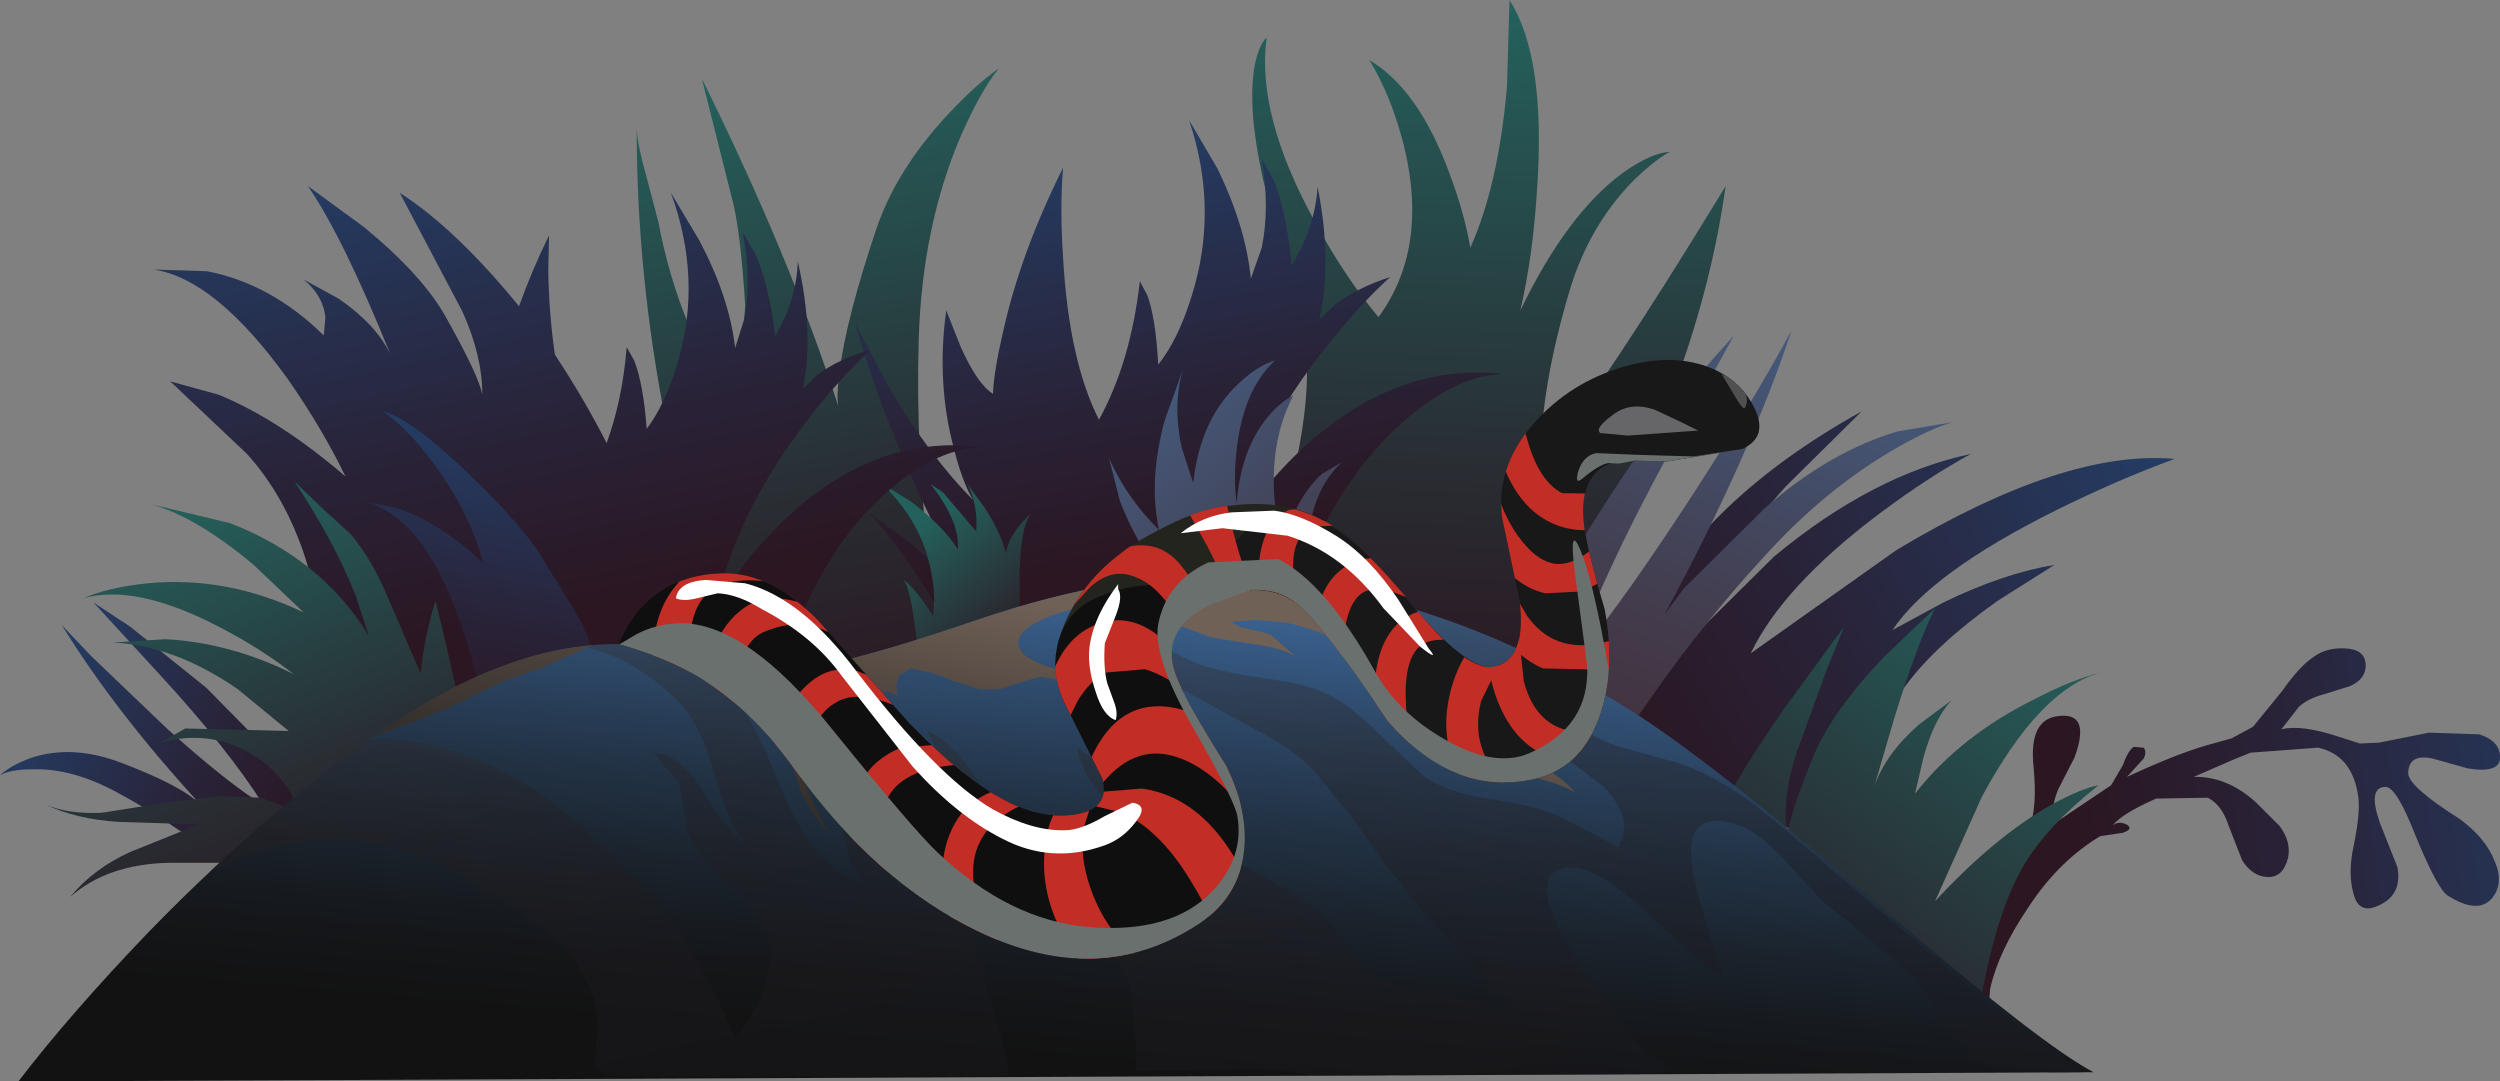 <?xml version="1.0" encoding="UTF-8" standalone="no"?>
<svg xmlns:xlink="http://www.w3.org/1999/xlink" height="64.8px" width="149.8px" xmlns="http://www.w3.org/2000/svg">
  <rect width="100%" height="100%" fill="#808080" stroke="none"/>
  <g transform="matrix(1.0, 0.0, 0.0, 1.0, 0.0, 0.0)">
    <use height="64.3" transform="matrix(1.0, 0.0, 0.0, 1.0, 0.0, 0.0)" width="149.8" xlink:href="#shape0"/>
    <use height="30.95" transform="matrix(1.0, 0.0, 0.0, 1.0, 1.1, 33.85)" width="124.35" xlink:href="#sprite0"/>
    <use height="35.9" transform="matrix(1.0, 0.0, 0.0, 1.0, 37.1, 21.55)" width="68.3" xlink:href="#shape4"/>
    <use height="40.15" transform="matrix(1.0, 0.0, 0.0, 1.0, 36.6, 21.55)" width="68.8" xlink:href="#sprite2"/>
  </g>
  <defs>
    <g id="shape0" transform="matrix(1.0, 0.0, 0.0, 1.0, 0.0, 0.0)">
      <path d="M97.25 10.35 Q98.95 9.15 100.05 9.1 99.05 9.65 97.75 10.95 95.25 13.55 94.1 17.25 92.3 23.2 92.3 27.85 96.1 23.15 103.4 11.15 101.85 22.3 95.25 33.95 91.95 39.8 88.95 43.4 L74.05 41.65 Q73.45 42.75 76.6 31.95 78.65 24.85 78.25 21.0 L76.0 12.05 Q74.7 7.0 75.15 4.1 75.4 2.7 75.9 2.25 75.25 6.9 78.85 13.4 80.65 16.7 82.6 19.0 85.6 14.9 84.15 8.85 83.4 5.8 82.05 3.6 84.95 5.3 86.8 10.25 87.75 12.75 88.1 14.85 89.8 11.05 90.3 5.15 L90.45 0.0 Q92.65 3.45 92.1 11.35 91.85 15.35 91.1 18.6 93.9 12.8 97.25 10.35" fill="url(#gradient0)" fill-rule="evenodd" stroke="none"/>
      <path d="M123.25 30.55 Q115.7 34.3 113.4 37.75 L116.45 36.1 Q120.05 34.35 123.1 33.85 L119.7 36.0 Q115.95 38.65 114.1 41.2 L109.65 47.0 107.4 49.75 96.15 43.8 Q96.15 43.15 96.45 42.0 96.95 39.7 98.2 37.35 102.15 29.85 111.55 24.65 L107.0 29.15 Q102.3 34.4 101.6 38.0 L106.3 33.35 Q112.2 28.45 118.1 27.2 115.6 28.55 112.65 30.75 106.85 35.1 104.9 39.15 L113.65 32.95 Q123.75 26.9 130.3 27.5 127.0 28.7 123.25 30.55" fill="url(#gradient1)" fill-rule="evenodd" stroke="none"/>
      <path d="M56.9 6.75 Q58.5 5.05 59.85 4.1 58.75 5.45 57.55 8.2 55.25 13.6 55.05 20.35 54.85 27.15 55.75 34.5 56.2 38.2 56.7 40.5 L44.7 44.65 Q41.7 34.2 39.9 25.3 38.15 16.45 38.15 7.7 38.2 8.7 38.7 10.45 L39.45 13.3 Q40.7 20.0 44.5 25.25 44.15 24.75 44.4 21.95 L44.65 18.3 Q44.4 14.2 43.95 12.25 L42.05 4.7 Q47.35 15.4 50.25 24.4 50.1 23.9 50.3 22.3 50.7 19.1 52.5 13.75 53.7 10.15 56.9 6.75" fill="url(#gradient2)" fill-rule="evenodd" stroke="none"/>
      <path d="M10.05 43.7 Q13.8 47.05 15.8 48.25 13.65 44.85 9.55 40.4 L5.6 36.1 7.8 37.55 12.35 41.2 19.25 48.2 15.3 53.4 Q11.5 49.9 7.05 47.5 4.3 46.0 1.9 46.1 0.65 46.1 0.0 46.45 0.65 45.85 1.9 45.4 4.35 44.6 7.25 45.7 10.95 47.1 12.05 48.25 6.9 42.65 3.7 37.45 L5.45 39.3 10.05 43.7" fill="url(#gradient3)" fill-rule="evenodd" stroke="none"/>
      <path d="M97.35 44.05 L89.0 42.4 Q92.6 35.75 96.1 30.3 99.55 24.85 103.9 20.1 L99.95 27.25 Q95.9 34.7 94.2 39.7 96.65 36.9 100.7 30.75 104.75 24.6 107.35 19.8 104.85 27.35 99.75 36.8 L100.9 35.25 105.8 30.4 Q109.65 27.05 113.7 25.85 L117.0 25.3 Q115.75 25.65 113.8 26.75 109.9 28.95 106.45 32.55 103.0 36.2 99.85 40.5 L97.35 44.05" fill="url(#gradient4)" fill-rule="evenodd" stroke="none"/>
      <path d="M83.45 25.85 Q76.55 32.5 74.9 48.35 L61.05 48.45 Q60.4 45.75 58.95 42.2 56.05 35.1 52.05 30.7 L54.55 32.55 Q57.5 35.0 59.75 38.2 L56.65 32.8 Q53.15 26.05 51.25 19.4 L53.2 23.1 Q55.7 27.35 58.3 29.95 57.65 28.85 57.15 26.85 56.1 22.9 56.7 18.6 L57.55 20.75 Q58.55 23.0 59.5 23.6 59.55 22.25 60.1 19.9 61.15 15.15 63.7 10.05 63.5 12.4 63.7 15.45 64.05 21.6 65.85 25.15 67.75 21.7 68.3 16.85 L68.75 17.7 Q69.25 19.05 69.4 21.85 70.6 20.35 71.4 17.75 73.05 12.55 71.25 7.2 L72.95 10.1 Q74.65 13.6 74.95 16.7 L75.6 14.85 Q76.1 12.45 75.6 9.5 L76.35 10.85 Q77.1 12.8 77.4 15.9 78.8 13.6 78.95 11.2 79.85 15.7 79.05 19.15 L80.0 18.25 Q81.3 17.25 83.3 16.6 81.35 18.35 79.1 21.25 74.65 27.05 73.25 32.95 L74.4 31.15 Q75.85 29.0 77.65 27.25 83.4 21.7 90.0 22.4 86.9 22.55 83.45 25.85" fill="url(#gradient5)" fill-rule="evenodd" stroke="none"/>
      <path d="M58.95 30.35 Q59.95 31.85 60.25 33.1 L60.5 32.4 Q60.95 31.5 61.85 30.7 61.2 31.3 61.1 34.1 L61.1 37.75 61.2 40.95 Q61.1 42.95 60.05 43.75 59.5 44.15 58.85 44.15 57.75 44.2 56.65 43.25 55.65 42.35 55.3 41.3 L54.85 37.75 Q54.55 35.3 54.15 34.75 L54.4 34.95 Q55.05 35.55 55.9 36.9 56.1 35.85 55.8 34.3 55.25 31.25 52.8 28.95 L54.5 30.0 Q56.35 31.35 57.4 32.9 57.5 31.2 55.75 29.0 L56.5 29.5 58.5 31.85 Q58.6 30.3 58.0 29.05 L58.95 30.35" fill="url(#gradient6)" fill-rule="evenodd" stroke="none"/>
      <path d="M74.2 23.0 Q75.35 21.9 76.4 21.6 74.5 23.35 74.1 26.95 73.9 28.7 74.1 30.15 74.35 26.95 75.95 25.0 76.75 24.05 77.5 23.7 76.15 26.25 76.35 29.65 76.45 31.35 76.8 32.55 77.8 29.65 79.2 28.4 L80.4 27.7 Q78.1 29.85 78.4 34.2 78.55 36.35 79.15 38.1 L79.1 42.65 76.75 41.4 Q73.9 39.5 71.1 36.35 68.3 33.2 67.1 30.0 L66.45 27.45 Q67.55 29.9 69.45 31.75 68.8 28.8 69.8 25.15 L70.9 22.1 Q70.25 24.2 70.8 26.8 L71.5 28.95 Q71.9 25.15 74.2 23.0" fill="url(#gradient7)" fill-rule="evenodd" stroke="none"/>
      <path d="M123.35 47.25 Q122.9 48.25 123.0 49.4 L126.5 47.05 127.2 45.85 Q127.5 45.0 127.85 44.75 L128.45 44.8 Q128.65 45.05 128.45 45.45 L127.45 46.55 Q130.35 45.2 132.25 44.65 L133.7 44.25 135.0 43.55 136.75 41.4 Q137.8 39.9 138.65 39.35 139.4 38.8 140.5 38.85 141.7 38.9 141.75 39.8 141.8 40.65 140.85 41.1 L139.25 41.6 Q138.3 41.85 137.75 42.35 L136.7 43.7 Q137.9 43.4 140.15 44.15 L141.4 44.55 142.55 44.5 145.55 43.9 148.55 44.0 Q149.8 44.4 149.8 45.35 149.85 46.35 147.9 46.05 L145.75 45.45 Q144.3 45.15 144.3 46.35 144.35 47.15 147.35 49.05 148.95 50.2 149.5 51.65 150.05 52.95 149.3 53.85 148.45 54.8 146.65 53.65 146.05 53.25 144.75 50.1 143.6 47.15 142.95 47.15 141.85 47.15 142.6 49.3 L143.65 51.95 Q143.95 53.55 142.65 54.2 141.4 54.85 141.05 53.65 140.65 52.35 141.05 50.6 141.45 48.6 141.3 47.7 140.95 45.25 138.9 44.8 L134.85 45.1 133.75 45.55 132.6 46.05 131.45 46.55 Q133.45 46.5 135.2 48.1 L136.6 49.5 Q137.3 50.45 137.1 51.4 136.8 52.6 135.85 52.55 134.95 52.5 134.35 51.55 L133.55 49.5 Q133.15 48.25 132.3 47.8 L129.2 47.85 Q127.15 48.75 126.6 49.45 127.0 49.15 127.5 49.45 127.8 49.7 127.2 49.9 L125.85 50.1 Q123.35 51.6 121.55 54.35 119.75 57.0 119.25 59.25 L119.05 61.7 Q118.85 62.75 117.45 61.8 L116.65 61.05 Q115.5 59.15 116.6 56.7 117.3 55.15 119.2 52.9 L121.55 49.75 Q122.1 48.45 121.85 45.95 121.55 43.05 123.4 42.9 125.3 42.7 124.3 45.4 L123.35 47.25" fill="url(#gradient8)" fill-rule="evenodd" stroke="none"/>
      <path d="M48.1 23.3 L49.0 22.45 Q50.25 21.5 52.2 20.95 50.35 22.6 48.25 25.35 44.05 30.85 42.85 36.55 44.3 33.75 47.0 31.15 52.45 25.95 58.9 26.8 55.85 26.85 52.6 30.0 46.05 36.2 44.9 51.5 L31.4 51.2 29.75 46.5 29.1 46.75 22.1 45.95 18.3 33.45 Q17.1 29.75 14.8 27.2 L10.2 22.85 13.1 23.65 Q16.75 25.15 20.7 28.55 19.3 25.65 17.2 22.65 12.9 16.7 9.2 16.15 L12.4 16.25 Q16.25 17.0 19.4 20.1 L19.5 19.0 Q19.35 17.7 18.2 16.75 L20.3 17.9 Q22.55 19.45 23.4 21.25 20.55 14.2 18.45 11.15 L21.8 13.6 Q25.4 16.55 26.8 19.15 28.7 22.55 28.9 23.65 28.9 21.3 27.7 18.65 L23.95 11.55 Q27.3 13.7 31.1 18.35 31.85 16.25 32.9 14.1 L32.85 16.25 Q32.9 18.85 33.25 21.25 35.0 23.9 36.35 26.55 37.3 23.95 37.55 20.8 L38.0 21.6 Q38.55 23.0 38.75 25.7 39.85 24.25 40.6 21.75 42.1 16.75 40.2 11.55 L41.9 14.4 Q43.7 17.8 44.05 20.85 L44.6 19.1 Q45.05 16.75 44.5 13.9 L45.25 15.2 Q46.1 17.1 46.45 20.15 47.75 17.9 47.8 15.65 48.8 20.0 48.1 23.3" fill="url(#gradient9)" fill-rule="evenodd" stroke="none"/>
      <path d="M122.0 41.85 Q124.2 40.7 125.9 40.3 122.25 41.25 118.75 47.75 L115.95 54.0 Q119.5 50.15 122.95 48.2 124.7 47.25 125.75 47.05 122.65 49.5 121.3 51.8 119.85 54.2 118.95 58.6 L117.8 64.05 110.95 64.3 102.0 50.95 Q103.15 47.85 106.95 42.4 L110.5 37.55 109.45 40.15 107.65 45.1 Q106.75 47.85 107.1 50.05 107.2 48.95 108.6 45.45 109.7 42.7 112.95 39.3 L115.95 36.45 Q114.9 38.5 113.5 43.05 L112.3 47.15 Q112.95 45.2 115.0 43.4 L116.95 41.95 Q115.9 43.05 115.25 45.4 L114.75 47.55 Q117.5 44.05 122.0 41.85" fill="url(#gradient10)" fill-rule="evenodd" stroke="none"/>
      <path d="M34.65 36.95 Q35.95 39.35 35.55 40.65 35.4 41.15 32.85 42.55 30.55 43.85 30.75 44.25 L28.9 42.6 Q28.55 39.85 27.45 36.95 25.35 31.05 21.9 30.05 L23.95 30.5 Q26.5 31.4 28.95 33.75 28.2 30.9 26.25 28.15 24.6 25.8 22.95 24.65 24.6 25.05 28.2 28.5 31.45 31.65 32.5 33.45 L34.65 36.95" fill="url(#gradient11)" fill-rule="evenodd" stroke="none"/>
      <path d="M19.2 30.35 L21.0 32.0 Q22.3 33.5 23.35 36.05 L25.2 40.35 Q25.45 38.05 26.1 36.0 L26.8 38.9 27.45 41.85 Q27.75 44.1 27.65 48.6 L27.8 51.05 Q27.9 52.65 27.5 53.3 L23.6 52.1 21.8 51.8 Q18.8 51.45 16.35 51.7 L10.05 51.7 Q6.4 51.8 4.2 53.75 5.6 52.05 7.8 51.05 L11.9 49.4 7.15 49.25 Q4.6 49.1 2.7 48.2 4.1 48.8 6.1 48.7 L9.6 48.15 13.15 47.7 15.65 47.8 18.0 48.7 Q16.95 46.1 14.65 44.95 12.3 43.75 9.6 44.5 L11.1 43.65 17.3 43.8 14.25 41.3 Q10.5 38.7 6.8 38.5 L9.9 38.3 Q13.8 38.5 17.6 40.4 15.7 38.9 13.2 37.6 8.15 34.95 5.0 35.85 6.45 35.2 8.85 34.95 13.6 34.5 18.2 36.7 L15.2 33.85 Q11.75 30.95 9.0 30.2 L13.8 31.35 Q19.3 33.5 22.1 38.1 L21.3 35.65 Q20.05 32.5 17.65 28.85 L19.2 30.35" fill="url(#gradient12)" fill-rule="evenodd" stroke="none"/>
    </g>
    <linearGradient gradientTransform="matrix(0.001, -0.026, 0.026, 0.001, 88.6, 21.65)" gradientUnits="userSpaceOnUse" id="gradient0" spreadMethod="pad" x1="-819.2" x2="819.2">
      <stop offset="0.004" stop-color="#2b1621"/>
      <stop offset="0.337" stop-color="#292c32"/>
      <stop offset="1.0" stop-color="#24615c"/>
    </linearGradient>
    <linearGradient gradientTransform="matrix(0.02, -0.012, -0.015, -0.026, 112.95, 35.15)" gradientUnits="userSpaceOnUse" id="gradient1" spreadMethod="pad" x1="-819.2" x2="819.2">
      <stop offset="0.004" stop-color="#2b1621"/>
      <stop offset="0.369" stop-color="#292237"/>
      <stop offset="1.0" stop-color="#243d65"/>
    </linearGradient>
    <linearGradient gradientTransform="matrix(-0.01, -0.023, 0.026, -0.005, 51.7, 23.15)" gradientUnits="userSpaceOnUse" id="gradient2" spreadMethod="pad" x1="-819.2" x2="819.2">
      <stop offset="0.004" stop-color="#2b1621"/>
      <stop offset="0.337" stop-color="#292c32"/>
      <stop offset="1.0" stop-color="#24615c"/>
    </linearGradient>
    <linearGradient gradientTransform="matrix(-0.007, -0.011, -0.007, 0.012, 9.25, 46.75)" gradientUnits="userSpaceOnUse" id="gradient3" spreadMethod="pad" x1="-819.2" x2="819.2">
      <stop offset="0.004" stop-color="#2b1621"/>
      <stop offset="0.369" stop-color="#292237"/>
      <stop offset="1.0" stop-color="#243d65"/>
    </linearGradient>
    <linearGradient gradientTransform="matrix(0.006, -0.016, 0.016, 0.006, 103.3, 33.0)" gradientUnits="userSpaceOnUse" id="gradient4" spreadMethod="pad" x1="-819.2" x2="819.2">
      <stop offset="0.004" stop-color="#43303a"/>
      <stop offset="0.38" stop-color="#433e50"/>
      <stop offset="1.0" stop-color="#445a7c"/>
    </linearGradient>
    <linearGradient gradientTransform="matrix(-0.003, -0.016, -0.017, 0.003, 70.1, 20.2)" gradientUnits="userSpaceOnUse" id="gradient5" spreadMethod="pad" x1="-819.2" x2="819.2">
      <stop offset="0.004" stop-color="#2b1621"/>
      <stop offset="0.369" stop-color="#292237"/>
      <stop offset="1.0" stop-color="#243d65"/>
    </linearGradient>
    <linearGradient gradientTransform="matrix(-0.004, -0.005, -0.005, 0.004, 58.2, 35.7)" gradientUnits="userSpaceOnUse" id="gradient6" spreadMethod="pad" x1="-819.2" x2="819.2">
      <stop offset="0.004" stop-color="#2b1621"/>
      <stop offset="0.337" stop-color="#292c32"/>
      <stop offset="1.0" stop-color="#24615c"/>
    </linearGradient>
    <linearGradient gradientTransform="matrix(-0.007, -0.011, -0.011, 0.009, 75.6, 31.9)" gradientUnits="userSpaceOnUse" id="gradient7" spreadMethod="pad" x1="-819.2" x2="819.2">
      <stop offset="0.004" stop-color="#43303a"/>
      <stop offset="0.38" stop-color="#433e50"/>
      <stop offset="1.0" stop-color="#445a7c"/>
    </linearGradient>
    <linearGradient gradientTransform="matrix(0.021, -0.003, -0.003, -0.021, 141.25, 49.15)" gradientUnits="userSpaceOnUse" id="gradient8" spreadMethod="pad" x1="-819.2" x2="819.2">
      <stop offset="0.004" stop-color="#2b1621"/>
      <stop offset="0.369" stop-color="#292237"/>
      <stop offset="1.0" stop-color="#243d65"/>
    </linearGradient>
    <linearGradient gradientTransform="matrix(-0.004, -0.018, -0.018, 0.004, 33.9, 21.8)" gradientUnits="userSpaceOnUse" id="gradient9" spreadMethod="pad" x1="-819.2" x2="819.2">
      <stop offset="0.004" stop-color="#2b1621"/>
      <stop offset="0.369" stop-color="#292237"/>
      <stop offset="1.0" stop-color="#243d65"/>
    </linearGradient>
    <linearGradient gradientTransform="matrix(0.012, -0.017, -0.017, -0.012, 113.9, 51.05)" gradientUnits="userSpaceOnUse" id="gradient10" spreadMethod="pad" x1="-819.2" x2="819.2">
      <stop offset="0.004" stop-color="#2b1621"/>
      <stop offset="0.337" stop-color="#292c32"/>
      <stop offset="1.0" stop-color="#24615c"/>
    </linearGradient>
    <linearGradient gradientTransform="matrix(0.002, -0.011, 0.011, 0.002, 28.8, 34.9)" gradientUnits="userSpaceOnUse" id="gradient11" spreadMethod="pad" x1="-819.2" x2="819.2">
      <stop offset="0.004" stop-color="#2b1621"/>
      <stop offset="0.369" stop-color="#292237"/>
      <stop offset="1.0" stop-color="#243d65"/>
    </linearGradient>
    <linearGradient gradientTransform="matrix(-0.008, -0.015, 0.016, -0.006, 14.3, 43.15)" gradientUnits="userSpaceOnUse" id="gradient12" spreadMethod="pad" x1="-819.2" x2="819.2">
      <stop offset="0.004" stop-color="#2b1621"/>
      <stop offset="0.337" stop-color="#292c32"/>
      <stop offset="1.0" stop-color="#24615c"/>
    </linearGradient>
    <g id="sprite0" transform="matrix(1.0, 0.0, 0.0, 1.0, 0.0, 0.0)">
      <clipPath id="clipPath0" transform="matrix(1.0, 0.0, 0.0, 1.0, 0.0, 0.0)">
        <use height="30.25" transform="matrix(1.0, 0.0, 0.0, 1.0, 0.0, 0.7)" width="124.35" xlink:href="#shape1"/>
      </clipPath>
      <g clip-path="url(#clipPath0)">
        <use height="30.25" transform="matrix(1.0, 0.0, 0.0, 1.0, 0.0, 0.7)" width="124.35" xlink:href="#shape2"/>
        <use height="21.2" transform="matrix(1.0, 0.0, 0.0, 1.0, 16.25, 0.0)" width="77.05" xlink:href="#sprite1"/>
      </g>
    </g>
    <g id="shape1" transform="matrix(1.0, 0.0, 0.0, 1.0, 0.0, -0.7)">
      <path d="M112.5 21.25 Q121.3 28.8 124.35 30.4 L0.0 30.95 Q3.1 26.9 7.85 21.95 15.4 14.2 22.7 9.35 29.85 4.6 36.3 4.75 39.9 4.85 46.0 6.2 48.35 6.4 57.3 3.35 66.3 0.25 73.3 0.75 85.25 1.55 96.5 8.65 101.55 11.8 112.5 21.25" fill="#ff0000" fill-rule="evenodd" stroke="none"/>
    </g>
    <g id="shape2" transform="matrix(1.0, 0.0, 0.0, 1.0, 0.0, -0.7)">
      <path d="M112.5 21.25 Q121.3 28.8 124.35 30.4 L0.0 30.95 Q3.1 26.9 7.85 21.95 15.4 14.2 22.7 9.35 29.85 4.6 36.3 4.75 39.9 4.85 46.0 6.2 48.35 6.4 57.3 3.35 66.3 0.25 73.3 0.75 85.25 1.55 96.5 8.65 101.55 11.8 112.5 21.25" fill="url(#gradient13)" fill-rule="evenodd" stroke="none"/>
      <path d="M44.9 11.5 L46.15 14.4 Q48.2 18.45 50.45 19.05 L50.9 19.15 Q50.1 18.4 49.8 17.7 L49.45 16.0 48.8 14.4 Q48.35 13.4 48.65 12.85 L49.55 14.7 Q50.15 15.85 50.9 16.4 L53.0 17.9 54.8 19.65 56.4 21.05 Q57.1 21.55 57.25 22.0 L57.4 23.15 58.2 26.05 Q59.35 29.5 59.35 30.65 L36.65 30.65 Q34.4 30.7 34.55 29.55 34.85 26.95 34.45 25.8 33.65 23.55 31.45 21.75 L27.1 18.9 Q22.6 16.35 18.75 16.4 15.05 16.45 10.55 18.9 14.4 13.4 17.7 11.5 20.95 9.6 25.85 11.1 29.9 12.35 33.2 15.2 36.65 18.2 38.95 21.2 41.4 24.5 42.95 28.4 44.6 26.2 44.95 24.4 45.3 22.8 44.75 21.6 44.3 20.55 42.35 18.85 40.5 17.2 40.1 15.9 L39.85 14.45 39.55 13.0 38.75 12.1 38.1 11.3 38.1 11.25 Q39.6 11.3 41.05 13.6 42.75 16.3 43.55 16.7 42.55 15.5 41.7 12.5 40.9 9.65 39.7 8.35 38.2 6.8 36.35 5.8 34.0 4.6 32.05 4.9 35.5 3.85 38.65 4.9 41.65 5.95 43.45 8.65 44.15 9.7 44.9 11.5" fill="url(#gradient14)" fill-rule="evenodd" stroke="none"/>
      <path d="M103.1 15.6 Q99.5 14.4 100.4 18.7 100.9 20.95 102.15 24.7 101.55 24.55 97.3 20.6 93.75 17.3 92.05 18.4 90.5 19.45 94.2 24.95 97.8 30.4 99.7 30.2 90.9 31.45 82.45 30.55 L80.45 30.65 78.5 30.8 75.9 30.25 Q74.35 30.1 71.4 30.25 L66.85 30.3 Q67.2 30.3 66.65 25.4 L66.45 24.95 Q65.65 22.7 63.85 20.85 L59.7 17.95 Q57.05 16.3 56.25 14.45 L55.55 12.1 55.0 11.05 54.45 9.95 Q55.95 10.6 57.2 12.5 L59.45 15.5 Q61.0 16.8 64.45 17.75 L69.85 19.35 71.95 20.65 70.15 18.4 67.8 16.1 65.1 13.95 Q63.8 12.65 63.4 10.95 64.5 11.5 66.15 13.2 67.85 14.95 68.9 15.55 L76.0 19.45 Q77.7 20.5 78.9 21.85 L79.8 23.1 Q80.3 24.0 80.7 24.35 81.4 24.95 82.8 25.2 L84.85 25.55 86.9 26.05 88.3 26.55 89.75 26.45 Q88.95 26.2 88.3 25.55 L87.3 24.2 84.15 20.8 81.85 17.85 79.7 14.85 77.6 12.3 Q76.45 11.15 75.0 10.35 L69.45 7.3 66.6 5.65 Q64.95 4.7 63.6 4.35 65.45 3.75 67.1 4.35 68.15 4.65 70.35 5.8 71.65 6.35 74.4 6.75 77.1 7.1 78.35 7.7 79.75 8.35 81.4 10.0 L84.15 12.6 Q85.55 13.65 88.05 14.0 90.95 14.45 92.05 14.95 92.95 15.35 95.85 16.9 96.9 15.25 94.95 13.25 L91.6 10.75 Q90.3 9.9 88.6 7.85 L85.7 4.7 84.1 3.3 Q83.1 2.5 82.35 2.15 L86.45 2.35 Q89.0 2.85 89.95 4.2 L91.4 6.95 Q92.2 8.6 93.2 9.45 94.25 10.3 95.8 10.85 L98.65 11.65 Q101.25 12.25 104.2 14.5 104.95 15.05 109.0 18.55 L113.0 21.95 116.95 25.35 120.35 28.0 123.75 30.6 120.1 30.25 Q117.85 30.15 116.85 29.25 L115.0 26.8 Q113.9 25.0 113.15 24.3 L110.65 22.2 108.1 20.15 105.75 17.6 Q104.25 16.0 103.1 15.6" fill="url(#gradient15)" fill-rule="evenodd" stroke="none"/>
    </g>
    <linearGradient gradientTransform="matrix(-0.002, 0.023, 0.023, 0.002, 63.15, 18.1)" gradientUnits="userSpaceOnUse" id="gradient13" spreadMethod="pad" x1="-819.2" x2="819.2">
      <stop offset="0.0" stop-color="#406ea3"/>
      <stop offset="0.188" stop-color="#314f73"/>
      <stop offset="0.38" stop-color="#233549"/>
      <stop offset="0.553" stop-color="#1a222b"/>
      <stop offset="0.702" stop-color="#141619"/>
      <stop offset="0.808" stop-color="#121212"/>
    </linearGradient>
    <linearGradient gradientTransform="matrix(0.005, 0.024, 0.024, -0.005, 33.85, 19.7)" gradientUnits="userSpaceOnUse" id="gradient14" spreadMethod="pad" x1="-819.2" x2="819.2">
      <stop offset="0.0" stop-color="#412d1f" stop-opacity="0.2"/>
      <stop offset="0.129" stop-color="#34271f" stop-opacity="0.275"/>
      <stop offset="0.357" stop-color="#251f1f" stop-opacity="0.365"/>
      <stop offset="0.62" stop-color="#1c1a1f" stop-opacity="0.42"/>
      <stop offset="1.0" stop-color="#19191f" stop-opacity="0.439"/>
    </linearGradient>
    <linearGradient gradientTransform="matrix(0.006, 0.029, 0.029, -0.006, 88.6, 17.85)" gradientUnits="userSpaceOnUse" id="gradient15" spreadMethod="pad" x1="-819.2" x2="819.2">
      <stop offset="0.0" stop-color="#412d1f" stop-opacity="0.2"/>
      <stop offset="0.129" stop-color="#34271f" stop-opacity="0.275"/>
      <stop offset="0.357" stop-color="#251f1f" stop-opacity="0.365"/>
      <stop offset="0.62" stop-color="#1c1a1f" stop-opacity="0.42"/>
      <stop offset="1.0" stop-color="#19191f" stop-opacity="0.439"/>
    </linearGradient>
    <g id="sprite1" transform="matrix(1.0, 0.0, 0.0, 1.0, 0.0, 0.0)">
      <use height="21.2" transform="matrix(1.0, 0.0, 0.0, 1.0, 0.0, 0.0)" width="77.05" xlink:href="#shape3"/>
    </g>
    <g id="shape3" transform="matrix(1.0, 0.0, 0.0, 1.0, 0.0, 0.0)">
      <path d="M72.2 10.2 L74.7 11.85 Q76.35 12.8 77.05 13.65 76.35 13.2 75.0 12.85 L72.85 12.15 Q68.9 10.5 67.5 9.05 65.6 6.55 64.15 5.4 62.45 4.05 59.7 3.45 L57.9 3.3 56.45 3.4 Q56.85 3.75 57.55 3.85 L58.75 4.15 60.3 5.5 Q59.4 4.95 57.8 4.75 L55.25 4.35 51.65 3.0 Q49.55 2.25 47.85 2.5 46.5 2.65 45.05 3.3 43.1 4.2 43.9 5.25 44.3 5.75 45.75 6.2 L47.75 7.0 46.35 6.95 44.95 6.7 43.75 7.05 42.6 7.45 41.35 7.45 39.75 6.95 Q38.75 6.5 38.15 6.4 L37.2 6.2 36.5 6.65 36.35 7.3 36.45 7.85 35.65 7.5 Q35.55 9.1 35.8 10.6 L35.95 12.25 Q36.1 13.2 36.5 13.75 L37.5 14.85 38.5 16.0 40.25 18.8 Q41.2 20.65 41.1 21.2 L39.7 19.75 37.95 18.3 35.3 16.45 Q33.9 15.35 33.45 13.85 L31.95 10.15 Q30.55 7.0 29.0 7.25 L29.9 8.9 30.35 10.85 30.75 12.75 Q31.05 13.75 32.35 16.15 31.2 14.75 30.65 13.6 L29.85 11.05 Q29.4 9.45 28.75 8.65 27.45 6.95 24.65 5.6 21.8 4.2 19.8 4.4 18.7 4.5 17.3 5.2 L14.9 6.25 Q13.2 6.7 10.0 8.35 L7.55 9.35 5.05 10.25 Q3.95 10.85 2.45 12.05 L0.0 14.0 Q2.0 8.55 10.05 5.35 17.75 2.35 23.5 4.0 27.15 5.05 30.0 5.1 33.0 5.1 36.5 4.05 L42.9 2.2 Q48.9 0.3 53.05 0.05 L57.15 0.15 61.25 0.4 64.55 1.0 Q65.75 1.45 67.5 2.6 L66.45 2.65 Q66.25 3.35 66.9 4.05 L68.1 5.1 70.05 7.7 Q71.2 9.4 72.2 10.2" fill="url(#gradient16)" fill-rule="evenodd" stroke="none"/>
    </g>
    <linearGradient gradientTransform="matrix(-0.004, 0.021, 0.021, 0.004, 37.7, 18.65)" gradientUnits="userSpaceOnUse" id="gradient16" spreadMethod="pad" x1="-819.2" x2="819.2">
      <stop offset="0.0" stop-color="#706157"/>
      <stop offset="0.255" stop-color="#49403a"/>
      <stop offset="0.498" stop-color="#2b2724"/>
      <stop offset="0.71" stop-color="#191717"/>
      <stop offset="0.855" stop-color="#121212"/>
    </linearGradient>
    <g id="shape4" transform="matrix(1.0, 0.0, 0.0, 1.0, -37.1, -21.55)">
      <path d="M76.75 34.85 Q71.8 36.2 70.2 37.3 68.75 38.35 66.0 39.0 63.05 39.75 63.4 38.45 64.35 35.35 66.95 33.3 68.05 32.4 70.45 31.25 72.85 30.15 75.5 30.2 78.35 30.3 80.2 31.8 81.5 32.85 79.25 33.95 L76.75 34.85" fill="#24241f" fill-rule="evenodd" stroke="none"/>
      <path d="M43.35 34.35 Q46.15 34.3 49.0 37.15 L54.5 43.35 Q57.7 46.65 60.2 47.95 62.6 49.2 64.7 48.75 66.5 48.35 66.05 46.65 L64.1 42.75 Q62.85 40.55 63.4 38.55 63.9 36.55 65.85 35.75 69.5 34.25 73.2 35.9 69.5 37.35 70.35 40.15 70.85 41.8 73.45 45.85 74.8 48.55 74.55 50.95 74.25 53.75 71.85 55.35 65.85 59.3 58.6 55.8 52.45 52.85 47.55 46.0 44.95 42.4 41.75 40.5 39.9 39.4 37.1 38.6 37.45 37.55 38.35 36.5 40.25 34.4 43.35 34.35" fill="#0f0f0f" fill-rule="evenodd" stroke="none"/>
      <path d="M102.85 22.2 Q104.4 22.95 105.15 24.5 105.95 26.2 104.4 26.9 L99.9 27.65 97.95 27.6 Q96.7 27.6 96.1 27.95 94.45 28.95 95.0 32.0 95.3 33.65 96.15 36.5 96.85 40.25 95.8 43.05 94.65 46.1 91.85 46.7 87.05 47.7 83.15 43.2 79.5 37.75 77.85 36.3 76.5 35.15 74.5 35.4 L72.4 36.0 Q71.5 36.3 73.3 33.45 74.95 30.75 77.45 30.75 80.15 30.75 84.1 35.65 87.95 40.35 89.55 39.95 91.5 39.5 91.05 35.95 L90.0 31.0 Q89.6 27.8 92.15 25.1 94.4 22.7 97.75 21.85 100.65 21.15 102.85 22.2" fill="#181818" fill-rule="evenodd" stroke="none"/>
    </g>
    <g id="sprite2" transform="matrix(1.0, 0.0, 0.0, 1.0, 0.0, 0.0)">
      <clipPath id="clipPath1" transform="matrix(1.0, 0.0, 0.0, 1.0, 0.0, 0.0)">
        <use height="35.9" transform="matrix(1.0, 0.0, 0.0, 1.0, 0.5, 0.0)" width="68.3" xlink:href="#shape5"/>
      </clipPath>
      <g clip-path="url(#clipPath1)">
        <use height="38.25" transform="matrix(1.0, 0.0, 0.0, 1.0, 2.5, 0.85)" width="65.6" xlink:href="#shape6"/>
        <use height="29.3" transform="matrix(1.0, 0.0, 0.0, 1.0, 0.0, 10.85)" width="59.85" xlink:href="#sprite3"/>
        <use height="1.9" transform="matrix(1.0, 0.0, 0.0, 1.0, 57.9, 5.35)" width="9.9" xlink:href="#sprite4"/>
        <use height="8.7" transform="matrix(1.0, 0.0, 0.0, 1.0, 34.15, 9.0)" width="15.1" xlink:href="#sprite5"/>
        <use height="8.15" transform="matrix(1.0, 0.0, 0.0, 1.0, 28.65, 13.45)" width="1.85" xlink:href="#sprite6"/>
        <use height="16.45" transform="matrix(1.0, 0.0, 0.0, 1.0, 3.9, 13.15)" width="27.9" xlink:href="#sprite7"/>
      </g>
    </g>
    <g id="shape5" transform="matrix(1.0, 0.0, 0.0, 1.0, -0.5, 0.0)">
      <path d="M66.25 0.65 Q67.8 1.4 68.55 2.95 69.35 4.65 67.8 5.35 L63.3 6.1 61.35 6.05 59.5 6.4 Q57.85 7.4 58.4 10.45 58.7 12.1 59.55 14.95 60.25 18.7 59.2 21.5 58.05 24.55 55.25 25.15 50.45 26.15 46.55 21.65 42.9 16.2 41.25 14.75 40.1 13.7 38.4 13.8 L36.15 14.6 Q32.9 16.05 33.8 18.75 34.35 20.35 36.85 24.3 38.2 27.0 37.95 29.4 37.65 32.2 35.25 33.8 29.25 37.75 22.0 34.25 15.85 31.3 10.95 24.45 8.35 20.85 5.15 18.95 3.3 17.85 0.5 17.05 0.85 16.0 1.75 14.95 3.65 12.85 6.75 12.8 9.55 12.75 12.4 15.6 L17.9 21.8 Q21.1 25.1 23.6 26.4 26.0 27.65 28.1 27.2 29.9 26.8 29.45 25.1 L27.5 21.2 Q26.05 18.6 26.95 16.4 28.0 13.55 30.5 11.65 31.65 10.7 33.85 9.7 35.9 8.7 38.25 8.65 40.7 8.6 42.6 9.6 44.55 10.45 48.25 14.95 51.35 18.75 52.95 18.4 54.9 17.95 54.45 14.4 L53.4 9.45 Q53.0 6.25 55.55 3.55 57.8 1.15 61.15 0.3 64.05 -0.4 66.25 0.65" fill="#ff0000" fill-rule="evenodd" stroke="none"/>
    </g>
    <g id="shape6" transform="matrix(1.0, 0.0, 0.0, 1.0, -2.5, -0.85)">
      <path d="M4.9 19.1 L2.65 19.4 Q2.45 18.35 2.55 17.1 2.75 14.65 4.25 13.15 5.35 12.05 7.1 11.65 L11.15 11.75 10.65 13.55 Q7.15 12.7 5.75 14.05 4.85 14.9 4.75 16.7 4.65 17.95 4.9 19.1" fill="#c22e26" fill-rule="evenodd" stroke="none"/>
      <path d="M7.4 21.9 L5.5 22.05 Q5.4 20.6 5.7 19.05 6.25 16.0 8.1 14.8 9.3 14.0 11.15 14.5 12.6 14.85 15.15 16.25 L14.35 17.15 Q13.0 16.15 12.0 15.95 10.7 15.65 9.1 16.35 7.95 16.9 7.55 19.0 7.25 20.45 7.4 21.9" fill="#c22e26" fill-rule="evenodd" stroke="none"/>
      <path d="M14.75 18.65 L17.7 19.85 17.5 20.95 Q14.8 19.65 13.4 20.6 12.3 21.25 11.8 23.1 11.4 24.35 11.4 25.6 L9.55 25.6 Q9.55 24.3 9.9 22.9 10.6 20.15 12.4 19.0 13.45 18.35 14.75 18.65" fill="#c22e26" fill-rule="evenodd" stroke="none"/>
      <path d="M21.2 24.25 Q17.65 24.4 16.65 26.15 15.75 27.65 16.45 30.15 16.75 31.45 17.3 32.45 L15.6 33.3 Q14.95 32.0 14.6 30.4 13.85 27.25 15.05 25.2 15.85 23.85 17.4 23.25 L21.05 22.95 21.2 24.25" fill="#c22e26" fill-rule="evenodd" stroke="none"/>
      <path d="M21.95 32.35 Q22.65 34.85 25.0 36.3 26.2 37.05 27.35 37.3 L27.0 39.1 Q25.5 38.8 24.0 37.9 21.05 36.1 20.15 32.85 19.4 29.8 20.7 27.65 21.6 26.15 23.6 25.65 L25.5 25.4 25.55 26.35 24.3 26.85 Q22.9 27.55 22.25 28.65 21.35 30.15 21.95 32.35" fill="#c22e26" fill-rule="evenodd" stroke="none"/>
      <path d="M34.8 37.05 L34.65 38.95 Q33.05 38.95 31.3 38.25 27.8 36.8 26.45 33.0 25.55 30.45 26.3 27.8 L27.2 25.6 28.8 26.6 28.35 28.0 Q28.05 29.7 28.75 31.7 29.85 34.8 32.4 36.25 33.7 36.95 34.8 37.05" fill="#c22e26" fill-rule="evenodd" stroke="none"/>
      <path d="M39.15 36.5 L37.35 37.0 Q36.6 34.25 34.7 31.15 32.9 28.2 30.65 27.15 L28.6 26.65 28.75 25.95 31.8 25.7 Q35.15 26.15 37.35 29.8 38.6 31.9 39.0 34.35 L39.15 36.5" fill="#c22e26" fill-rule="evenodd" stroke="none"/>
      <path d="M39.65 25.7 Q40.95 27.7 41.75 29.7 L40.05 30.45 38.3 27.45 Q36.05 24.4 33.7 23.75 31.75 23.2 30.1 24.7 29.3 25.45 28.8 26.35 L28.05 26.0 Q29.65 19.8 34.15 20.95 37.05 21.75 39.65 25.7" fill="#c22e26" fill-rule="evenodd" stroke="none"/>
      <path d="M29.15 15.85 Q30.9 15.2 32.55 16.35 33.9 17.3 35.45 19.65 L35.2 20.45 35.35 20.6 35.0 20.9 35.2 20.45 Q33.4 18.95 32.0 18.55 L29.65 18.75 Q28.75 19.2 28.0 20.4 L27.45 21.5 25.65 21.2 26.35 19.15 Q27.15 16.6 29.15 15.85" fill="#c22e26" fill-rule="evenodd" stroke="none"/>
      <path d="M28.6 12.95 Q30.25 10.9 32.2 11.15 33.4 11.3 34.3 12.5 35.0 13.35 35.95 15.45 L34.25 16.2 Q33.0 13.4 31.05 12.9 29.9 12.6 28.75 13.6 L27.75 14.7 27.25 15.15 28.6 12.95" fill="#c22e26" fill-rule="evenodd" stroke="none"/>
      <path d="M39.05 14.9 L37.25 15.45 Q37.2 13.95 35.7 11.1 L34.25 8.5 36.7 7.8 37.3 10.35 Q38.0 13.1 39.05 14.9" fill="#c22e26" fill-rule="evenodd" stroke="none"/>
      <path d="M41.45 15.7 L39.05 15.8 Q38.75 14.15 38.8 12.65 38.95 9.75 40.65 9.0 L42.85 8.8 45.45 9.85 45.15 10.7 43.4 9.95 41.85 10.0 Q40.75 10.85 40.9 12.85 L41.45 15.7" fill="#c22e26" fill-rule="evenodd" stroke="none"/>
      <path d="M43.95 18.8 L42.1 19.0 Q41.85 17.85 42.1 16.15 42.45 13.45 43.95 12.45 45.85 11.15 49.0 12.8 L48.1 14.45 Q45.95 13.35 45.0 14.0 44.2 14.55 43.95 16.35 43.8 17.65 43.95 18.8" fill="#c22e26" fill-rule="evenodd" stroke="none"/>
      <path d="M46.9 26.8 Q46.2 24.7 45.9 22.3 45.35 18.0 46.85 16.15 48.05 14.7 50.3 14.95 L50.1 16.8 Q48.85 16.7 48.3 17.35 47.4 18.4 47.7 21.4 47.9 23.8 48.65 26.25 L46.9 26.8" fill="#c22e26" fill-rule="evenodd" stroke="none"/>
      <path d="M53.45 17.8 L52.15 20.45 Q51.4 23.35 53.7 25.55 L52.4 26.9 Q49.75 24.35 50.1 21.05 50.4 18.5 52.0 16.6 L53.45 17.8" fill="#c22e26" fill-rule="evenodd" stroke="none"/>
      <path d="M63.35 21.7 Q62.1 23.35 60.3 23.9 L57.7 24.15 Q54.7 23.85 53.35 20.95 52.35 18.8 52.55 16.2 L54.4 16.35 54.7 19.25 Q55.45 22.1 57.9 22.3 60.35 22.5 61.75 20.75 62.55 19.65 62.7 18.6 L64.55 18.95 Q64.25 20.4 63.35 21.7" fill="#c22e26" fill-rule="evenodd" stroke="none"/>
      <path d="M61.95 18.05 L60.5 18.6 55.85 18.5 Q54.35 17.85 53.35 16.35 L52.6 14.95 54.35 14.4 54.9 15.35 Q55.6 16.35 56.6 16.8 58.45 17.6 61.15 16.35 L61.95 18.05" fill="#c22e26" fill-rule="evenodd" stroke="none"/>
      <path d="M60.7 12.1 Q59.35 13.55 58.0 13.9 L56.0 14.0 Q54.15 13.6 52.7 11.4 51.8 10.0 51.55 9.1 L53.3 8.5 Q53.65 9.55 54.35 10.55 55.35 11.95 56.4 12.2 57.7 12.5 59.4 10.8 L60.7 12.1" fill="#c22e26" fill-rule="evenodd" stroke="none"/>
      <path d="M52.9 4.35 L53.75 4.1 53.75 4.0 52.95 3.55 53.9 3.05 Q54.5 3.15 54.75 4.15 55.45 7.2 57.0 8.0 L60.05 8.05 60.65 9.8 60.35 9.9 Q57.95 10.65 56.1 9.65 53.8 8.4 52.95 4.55 L52.9 4.35" fill="#c22e26" fill-rule="evenodd" stroke="none"/>
      <path d="M64.15 3.75 L65.15 4.25 60.95 4.55 59.3 4.4 Q58.9 4.15 60.05 3.3 61.1 2.5 62.55 3.0 L64.15 3.75" fill="#666669" fill-rule="evenodd" stroke="none"/>
      <path d="M66.55 0.85 L66.95 1.05 67.7 1.6 Q68.3 2.3 67.95 2.9 67.85 3.05 67.3 2.1 L66.55 0.85" fill="#505050" fill-rule="evenodd" stroke="none"/>
    </g>
    <g id="sprite3" transform="matrix(1.0, 0.0, 0.0, 1.0, 0.0, 0.0)">
      <use height="29.3" transform="matrix(1.0, 0.0, 0.0, 1.0, 0.0, 0.0)" width="59.85" xlink:href="#shape7"/>
    </g>
    <g id="shape7" transform="matrix(1.0, 0.0, 0.0, 1.0, 0.0, 0.0)">
      <path d="M43.85 14.05 L34.7 25.2 23.15 29.3 8.85 19.15 0.0 6.3 Q0.2 6.45 1.2 5.8 2.4 5.05 3.9 4.95 8.0 4.7 13.35 11.4 18.2 17.4 19.6 18.7 23.9 22.75 28.65 23.15 33.55 23.55 36.0 21.05 37.95 19.0 37.55 16.55 37.45 15.65 34.8 11.05 32.45 6.9 32.8 5.0 33.3 2.45 35.8 1.3 L40.0 1.1 Q42.85 2.55 45.8 7.85 47.2 10.35 50.05 11.95 52.95 13.6 55.0 12.75 58.7 11.15 58.5 7.45 L57.85 2.55 Q57.4 -0.65 57.9 0.15 58.75 1.7 59.8 7.75 60.1 9.6 58.9 12.75 L57.65 15.5 43.85 14.05" fill="#6a706e" fill-rule="evenodd" stroke="none"/>
    </g>
    <g id="sprite4" transform="matrix(1.0, 0.0, 0.0, 1.0, 0.0, 0.0)">
      <use height="1.9" transform="matrix(1.0, 0.0, 0.0, 1.0, 0.0, 0.0)" width="9.9" xlink:href="#shape8"/>
    </g>
    <g id="shape8" transform="matrix(1.0, 0.0, 0.0, 1.0, 0.0, 0.0)">
      <path d="M9.9 0.0 L7.4 0.95 Q6.6 1.15 4.55 0.95 L1.85 0.85 Q1.3 0.95 0.35 1.75 -0.15 2.2 0.05 1.4 0.35 0.4 1.15 0.25 L3.5 0.35 7.0 0.45 9.9 0.0" fill="#6a706e" fill-rule="evenodd" stroke="none"/>
    </g>
    <g id="sprite5" transform="matrix(1.0, 0.0, 0.0, 1.0, -0.05, 0.0)">
      <use height="8.7" transform="matrix(1.0, 0.0, 0.0, 1.0, 0.05, 0.0)" width="15.1" xlink:href="#shape9"/>
    </g>
    <g id="shape9" transform="matrix(1.0, 0.0, 0.0, 1.0, -0.05, 0.0)">
      <path d="M13.1 5.4 L14.9 8.3 Q15.6 9.15 14.4 8.2 L12.2 5.9 Q9.8 2.6 6.45 1.55 L2.55 1.1 0.05 1.4 Q1.35 0.35 3.1 0.15 L5.65 0.05 Q7.25 0.25 9.35 1.55 11.35 2.8 13.1 5.4" fill="#ffffff" fill-rule="evenodd" stroke="none"/>
    </g>
    <g id="sprite6" transform="matrix(1.0, 0.0, 0.0, 1.0, 0.0, 0.0)">
      <use height="8.15" transform="matrix(1.0, 0.0, 0.0, 1.0, 0.0, 0.0)" width="1.85" xlink:href="#shape10"/>
    </g>
    <g id="shape10" transform="matrix(1.0, 0.0, 0.0, 1.0, 0.0, 0.0)">
      <path d="M0.95 3.55 Q0.85 5.0 1.1 5.95 L1.5 7.05 Q1.75 7.7 1.6 8.15 0.85 7.9 0.4 6.45 0.0 5.25 0.0 4.25 0.05 2.25 1.75 0.0 L1.75 0.3 Q2.05 0.75 1.6 1.9 L0.95 3.55" fill="#ffffff" fill-rule="evenodd" stroke="none"/>
    </g>
    <g id="sprite7" transform="matrix(1.0, 0.0, 0.0, 1.0, 0.0, 0.0)">
      <use height="16.45" transform="matrix(1.0, 0.0, 0.0, 1.0, 0.0, 0.0)" width="27.9" xlink:href="#shape11"/>
    </g>
    <g id="shape11" transform="matrix(1.0, 0.0, 0.0, 1.0, 0.0, 0.0)">
      <path d="M27.55 14.55 Q26.8 15.55 25.7 15.95 22.5 17.1 19.55 15.55 16.8 14.15 14.2 11.25 L9.9 5.75 Q8.2 3.4 5.15 1.8 3.7 0.9 2.5 0.85 L1.25 1.15 Q0.45 1.35 0.0 1.15 0.15 0.15 1.8 0.05 L4.15 0.25 Q7.5 1.1 10.8 5.5 15.65 11.85 19.0 13.8 21.35 15.1 23.3 15.05 24.25 15.05 25.7 14.2 L27.35 13.4 Q28.35 13.55 27.55 14.55" fill="#ffffff" fill-rule="evenodd" stroke="none"/>
    </g>
  </defs>
</svg>
